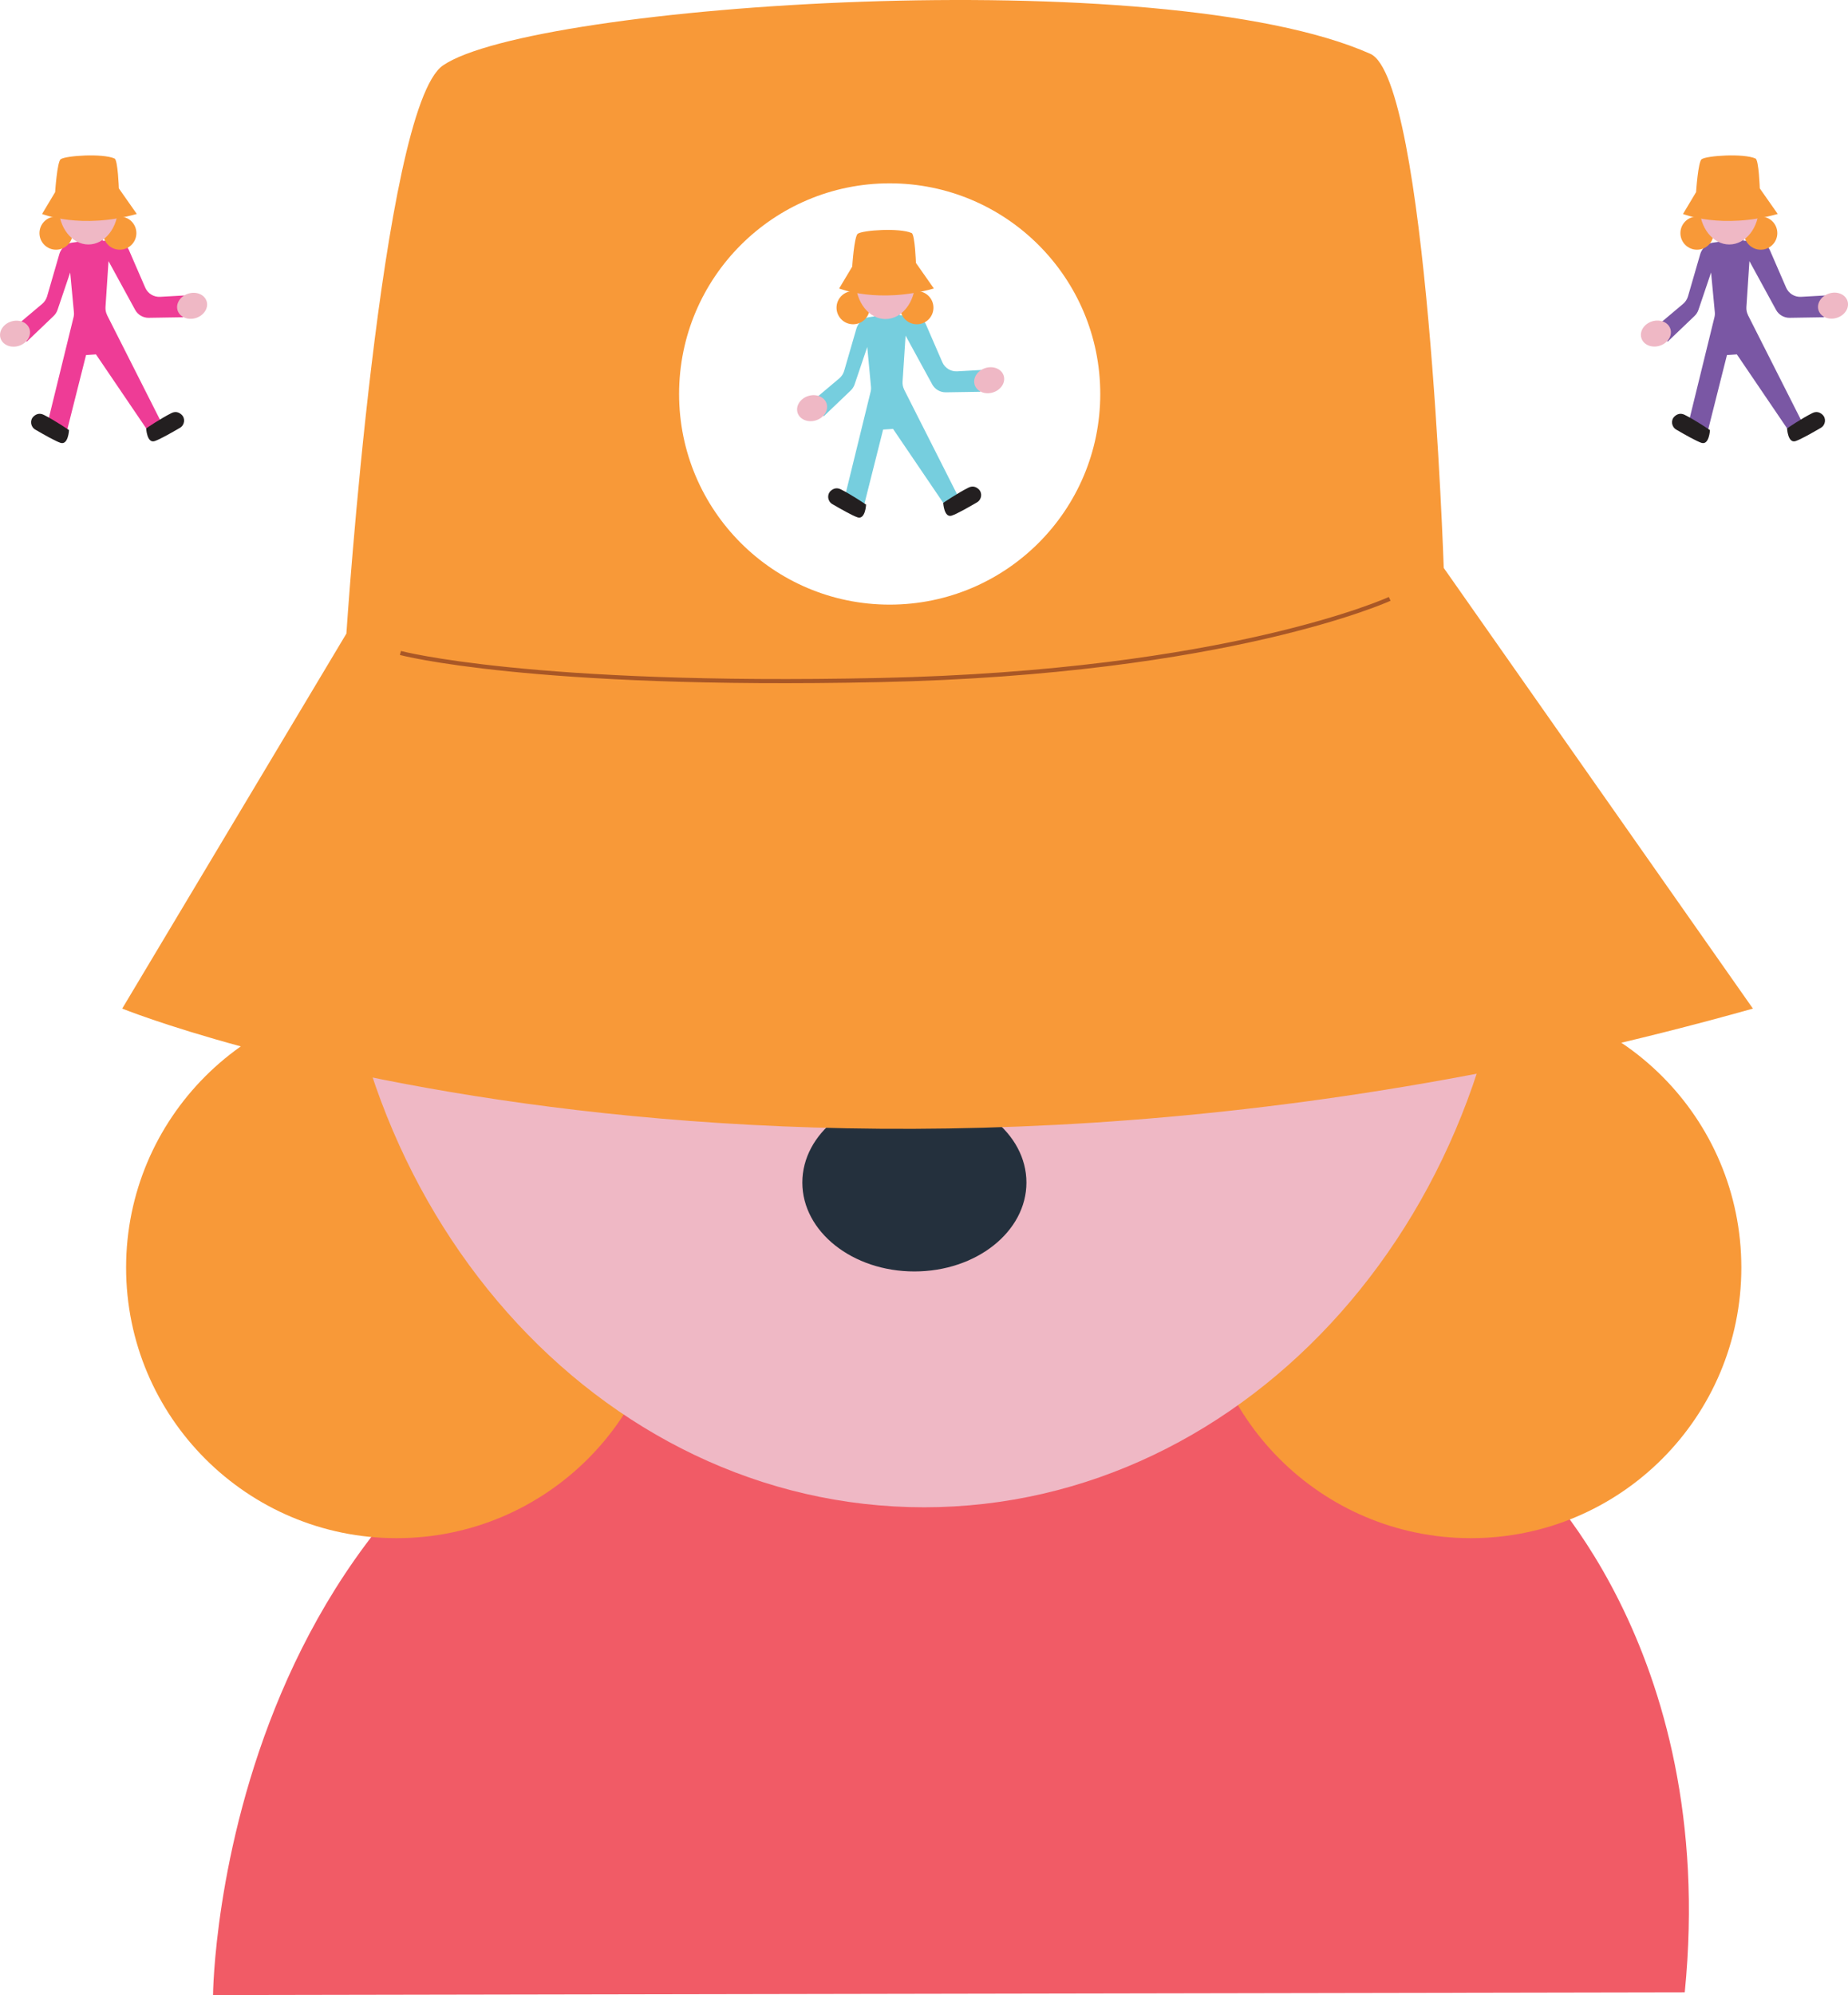 <?xml version="1.0" encoding="UTF-8"?>
<svg id="Layer_2" xmlns="http://www.w3.org/2000/svg" xmlns:xlink="http://www.w3.org/1999/xlink" viewBox="0 0 445.8 481.12">
  <defs>
    <style>
      .cls-1 {
        filter: url(#drop-shadow-1);
      }

      .cls-2 {
        fill: #ee3c96;
      }

      .cls-3 {
        fill: #231f20;
      }

      .cls-4 {
        fill: #7a57a4;
      }

      .cls-5 {
        fill: #76cede;
      }

      .cls-6 {
        fill: #24303d;
      }

      .cls-7 {
        fill: #fff;
      }

      .cls-8 {
        fill: none;
        stroke: #a95726;
        stroke-miterlimit: 10;
      }

      .cls-9 {
        fill: #f15b66;
      }

      .cls-10 {
        fill: #efb8c5;
      }

      .cls-11 {
        fill: #f89938;
      }
    </style>
    <filter id="drop-shadow-1" x="191.17" y="54.7" width="51.06" height="70.13" filterUnits="userSpaceOnUse">
      <feOffset dx="1.11" dy=".74"/>
      <feGaussianBlur result="blur" stdDeviation="0"/>
      <feFlood flood-color="#231f20" flood-opacity=".8"/>
      <feComposite in2="blur" operator="in"/>
      <feComposite in="SourceGraphic"/>
    </filter>
  </defs>
  <g id="Layer_2-2" data-name="Layer_2">
    <path class="cls-9" d="M51.39,481.12s1.02-138.73,128.53-166.27,188.72,39.78,188.72,39.78c0,0,46.08,42.17,37.78,125.84l-355.03.65Z"/>
    <circle class="cls-11" cx="95.67" cy="305.69" r="65.25"/>
    <circle class="cls-11" cx="354.82" cy="305.69" r="65.25"/>
    <path class="cls-10" d="M365.07,203.15c0,88.55-63.65,160.34-142.16,160.34s-142.16-71.79-142.16-160.34,63.18-51.27,141.69-51.27,142.62-37.28,142.62,51.27Z"/>
    <ellipse class="cls-6" cx="220.58" cy="285.18" rx="27.03" ry="21.44"/>
    <path class="cls-11" d="M83.55,152.81l-54.07,90.42s161.27,65.25,393.38,0l-74.58-106.27s-3.98-117.88-17.71-123.98C280.24-9.39,128.49.91,106.86,15.78c-14.92,10.25-23.3,137.03-23.3,137.03Z"/>
    <path class="cls-8" d="M96.6,157.47s31.3,8.34,115.59,6.53,123.05-19.58,123.05-19.58"/>
    <circle class="cls-7" cx="214.62" cy="95.01" r="50.8"/>
    <g class="cls-1">
      <path class="cls-5" d="M217.01,93.24l12.92,25.54-3.5,1.75-12.11-17.84-2.39.16-4.62,18.32-4.62-2.07,6.22-25.36c.1-.4.13-.81.09-1.22l-.9-9.58-3.05,9.02c-.19.56-.52,1.07-.95,1.48l-6.51,6.22-1.43-4.78,5.2-4.38c.56-.47.96-1.1,1.17-1.8l2.96-10.21c.16-.54.44-1.04.81-1.46l.11-.13c.58-.64,1.37-1.06,2.23-1.17l2.18-.3.32-3.82h5.26l-.48,3.66,3.12.11c.87.03,1.69.37,2.34.94h0c.39.35.71.79.92,1.27l3.91,9.01c.62,1.42,2.05,2.3,3.59,2.21l5.87-.33-.32,5.26-8.29.13c-1.37.02-2.64-.72-3.29-1.92l-6.42-11.75-.73,11.1c-.04.66.09,1.32.39,1.91Z"/>
      <circle class="cls-11" cx="204.69" cy="73.46" r="4"/>
      <circle class="cls-11" cx="220.07" cy="73.46" r="4"/>
      <ellipse class="cls-10" cx="212.49" cy="67.14" rx="7.16" ry="9.06"/>
      <ellipse class="cls-10" cx="237.51" cy="90.98" rx="3.67" ry="3.08" transform="translate(-16.35 75.43) rotate(-17.46)"/>
      <ellipse class="cls-10" cx="194.79" cy="97.71" rx="3.67" ry="3.08" transform="translate(-20.34 62.93) rotate(-17.46)"/>
      <path class="cls-3" d="M226.43,120.53s.18,3.7,2.07,3.07c1.24-.41,4.17-2.08,6.07-3.19,1.15-.67,1.37-2.28.4-3.18-.61-.56-1.43-.89-2.46-.37-2.53,1.26-6.08,3.67-6.08,3.67Z"/>
      <path class="cls-3" d="M207.82,120.95s-.18,3.7-2.07,3.07c-1.24-.41-4.17-2.08-6.07-3.19-1.15-.67-1.37-2.28-.4-3.18.61-.56,1.43-.89,2.46-.37,2.53,1.26,6.08,3.67,6.08,3.67Z"/>
      <path class="cls-11" d="M204.46,63.58l-3.14,5.25s9.37,3.79,22.85,0l-4.33-6.17s-.23-6.85-1.03-7.2c-2.92-1.3-11.74-.7-12.99.16-.87.6-1.35,7.96-1.35,7.96Z"/>
    </g>
    <g>
      <path class="cls-4" d="M421.68,76.01l12.92,25.54-3.5,1.75-12.11-17.84-2.39.16-4.62,18.32-4.62-2.07,6.22-25.36c.1-.4.13-.81.09-1.22l-.9-9.58-3.05,9.02c-.19.56-.52,1.07-.95,1.48l-6.51,6.22-1.43-4.78,5.2-4.38c.56-.47.96-1.1,1.17-1.8l2.96-10.21c.16-.54.44-1.04.81-1.46l.11-.13c.58-.64,1.37-1.06,2.23-1.17l2.18-.3.32-3.82h5.26l-.48,3.66,3.12.11c.87.03,1.69.37,2.34.94h0c.39.35.71.79.92,1.27l3.91,9.01c.62,1.42,2.05,2.3,3.59,2.21l5.87-.33-.32,5.26-8.29.13c-1.37.02-2.64-.72-3.29-1.92l-6.42-11.75-.73,11.1c-.04.66.09,1.32.39,1.91Z"/>
      <circle class="cls-11" cx="409.37" cy="56.22" r="4"/>
      <circle class="cls-11" cx="424.75" cy="56.22" r="4"/>
      <ellipse class="cls-10" cx="417.16" cy="49.9" rx="7.16" ry="9.06"/>
      <ellipse class="cls-10" cx="442.19" cy="73.75" rx="3.67" ry="3.08" transform="translate(-1.76 136.03) rotate(-17.46)"/>
      <ellipse class="cls-10" cx="399.46" cy="80.47" rx="3.67" ry="3.08" transform="translate(-5.74 123.53) rotate(-17.46)"/>
      <path class="cls-3" d="M431.1,103.3s.18,3.7,2.07,3.07c1.24-.41,4.17-2.08,6.07-3.19,1.15-.67,1.37-2.28.4-3.18-.61-.56-1.43-.89-2.46-.37-2.53,1.26-6.08,3.67-6.08,3.67Z"/>
      <path class="cls-3" d="M412.5,103.72s-.18,3.7-2.07,3.07c-1.24-.41-4.17-2.08-6.07-3.19-1.15-.67-1.37-2.28-.4-3.18.61-.56,1.43-.89,2.46-.37,2.53,1.26,6.08,3.67,6.08,3.67Z"/>
      <path class="cls-11" d="M409.14,46.35l-3.14,5.25s9.37,3.79,22.85,0l-4.33-6.17s-.23-6.85-1.03-7.2c-2.92-1.3-11.74-.7-12.99.16-.87.6-1.35,7.96-1.35,7.96Z"/>
    </g>
    <g>
      <path class="cls-2" d="M25.84,76.01l12.92,25.54-3.5,1.75-12.11-17.84-2.39.16-4.62,18.32-4.62-2.07,6.22-25.36c.1-.4.13-.81.09-1.22l-.9-9.58-3.05,9.02c-.19.56-.52,1.07-.95,1.48l-6.51,6.22-1.43-4.78,5.2-4.38c.56-.47.96-1.1,1.17-1.8l2.96-10.21c.16-.54.44-1.04.81-1.46l.11-.13c.58-.64,1.37-1.06,2.23-1.17l2.18-.3.32-3.82h5.26l-.48,3.66,3.12.11c.87.03,1.69.37,2.34.94h0c.39.35.71.79.92,1.27l3.91,9.01c.62,1.42,2.05,2.3,3.59,2.21l5.87-.33-.32,5.26-8.29.13c-1.37.02-2.64-.72-3.29-1.92l-6.42-11.75-.73,11.1c-.04.66.09,1.32.39,1.91Z"/>
      <circle class="cls-11" cx="13.52" cy="56.22" r="4"/>
      <circle class="cls-11" cx="28.9" cy="56.22" r="4"/>
      <ellipse class="cls-10" cx="21.32" cy="49.9" rx="7.16" ry="9.06"/>
      <ellipse class="cls-10" cx="46.34" cy="73.75" rx="3.67" ry="3.08" transform="translate(-19.99 17.3) rotate(-17.46)"/>
      <ellipse class="cls-10" cx="3.62" cy="80.47" rx="3.67" ry="3.08" transform="translate(-23.97 4.79) rotate(-17.46)"/>
      <path class="cls-3" d="M35.26,103.3s.18,3.7,2.07,3.07c1.24-.41,4.17-2.08,6.07-3.19,1.15-.67,1.37-2.28.4-3.18-.61-.56-1.43-.89-2.46-.37-2.53,1.26-6.08,3.67-6.08,3.67Z"/>
      <path class="cls-3" d="M16.65,103.72s-.18,3.7-2.07,3.07c-1.24-.41-4.17-2.08-6.07-3.19-1.15-.67-1.37-2.28-.4-3.18.61-.56,1.43-.89,2.46-.37,2.53,1.26,6.08,3.67,6.08,3.67Z"/>
      <path class="cls-11" d="M13.29,46.35l-3.14,5.25s9.37,3.79,22.85,0l-4.33-6.17s-.23-6.85-1.03-7.2c-2.92-1.3-11.74-.7-12.99.16-.87.6-1.35,7.96-1.35,7.96Z"/>
    </g>
  </g>
</svg>